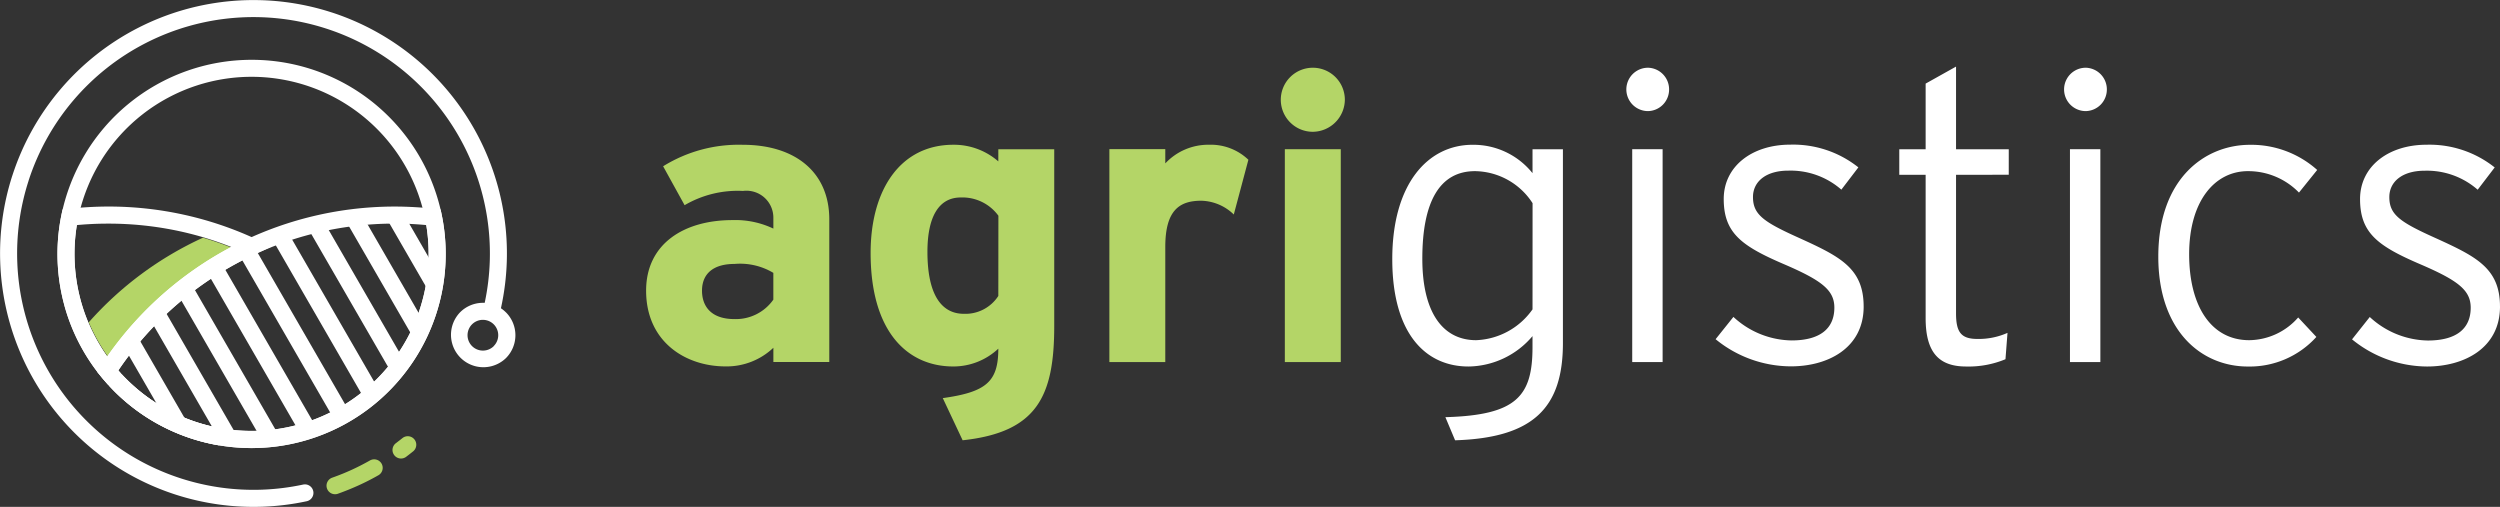 <svg id="Group_2" data-name="Group 2" xmlns="http://www.w3.org/2000/svg" xmlns:xlink="http://www.w3.org/1999/xlink" width="157.828" height="32" viewBox="0 0 157.828 32">
  <rect x="0" y="0" width="157.828" height="32" fill="#333333" stroke="none"/>
  <defs>
    <clipPath id="clip-path">
      <rect id="Rectangle_2" data-name="Rectangle 2" width="157.828" height="32" fill="none"/>
    </clipPath>
  </defs>
  <g id="Group_1" data-name="Group 1" clip-path="url(#clip-path)">
    <path id="Path_22" data-name="Path 22" d="M523.982,42V29.765h-1.919v1.51a4.777,4.777,0,0,0-3.787-1.792c-2.815,0-5.067,2.457-5.067,7.217,0,4.733,2.124,6.78,4.81,6.78a5.373,5.373,0,0,0,4.043-1.919v.691c0,3.121-1.023,4.3-5.5,4.427l.613,1.459c4.991-.154,6.807-2.1,6.807-6.141m-1.919-2.125a4.564,4.564,0,0,1-3.557,1.946c-2.123,0-3.4-1.766-3.4-5.143,0-3.609,1.1-5.528,3.327-5.528a4.388,4.388,0,0,1,3.633,2.022ZM530.685,26a1.365,1.365,0,0,0-1.33-1.382,1.369,1.369,0,1,0,0,2.738A1.36,1.36,0,0,0,530.685,26m-.409,3.761h-1.919V43.2h1.919Zm12.691,9.928c0-2.405-1.485-3.147-4.017-4.3-2.278-1.023-2.969-1.485-2.969-2.61,0-.973.819-1.664,2.226-1.664a4.862,4.862,0,0,1,3.353,1.2l1.074-1.407a6.611,6.611,0,0,0-4.3-1.434c-2.43,0-4.2,1.383-4.2,3.429,0,2.15,1.125,2.969,3.812,4.121,2.38,1.023,3.172,1.637,3.172,2.738,0,1.3-.87,2.072-2.713,2.072a5.516,5.516,0,0,1-3.659-1.485l-1.125,1.407a7.529,7.529,0,0,0,4.733,1.714C540.691,43.48,542.968,42.33,542.968,39.693Zm9.161-8.315V29.765H548.8V24.546l-1.919,1.074v4.145h-1.664v1.613h1.664v9.057c0,2.227.9,3.045,2.559,3.045a6.066,6.066,0,0,0,2.481-.46l.128-1.664a4.473,4.473,0,0,1-1.893.384c-1.024,0-1.356-.409-1.356-1.612V31.378ZM558.321,26a1.367,1.367,0,0,0-1.331-1.382,1.369,1.369,0,1,0,0,2.738A1.361,1.361,0,0,0,558.321,26m-.41,3.761h-1.919V43.2h1.919ZM571.6,31.071a6.245,6.245,0,0,0-4.248-1.587c-2.815,0-5.783,2.1-5.783,7.063,0,4.682,2.713,6.934,5.655,6.934a5.677,5.677,0,0,0,4.324-1.868L570.4,40.384a4.166,4.166,0,0,1-3.095,1.434c-2.381,0-3.788-2.125-3.788-5.425,0-3.353,1.613-5.246,3.711-5.246A4.469,4.469,0,0,1,570.45,32.5Zm11.54,8.623c0-2.405-1.484-3.147-4.017-4.3-2.278-1.023-2.969-1.485-2.969-2.61,0-.973.819-1.664,2.226-1.664a4.861,4.861,0,0,1,3.352,1.2l1.074-1.407a6.611,6.611,0,0,0-4.3-1.434c-2.431,0-4.2,1.383-4.2,3.429,0,2.15,1.126,2.969,3.813,4.121,2.38,1.023,3.172,1.637,3.172,2.738,0,1.3-.87,2.072-2.713,2.072a5.516,5.516,0,0,1-3.659-1.485L573.8,41.766a7.535,7.535,0,0,0,4.734,1.714C580.864,43.48,583.141,42.33,583.141,39.693Z" transform="translate(-425.313 -20.342)" fill="#fff"/>
    <path id="Path_23" data-name="Path 23" d="M249.723,43.568V34.561c0-3.02-2.2-4.709-5.45-4.709a9.039,9.039,0,0,0-5.04,1.356l1.356,2.457a6.625,6.625,0,0,1,3.684-.9,1.7,1.7,0,0,1,1.919,1.714v.664a5.579,5.579,0,0,0-2.584-.537c-3.044,0-5.449,1.485-5.449,4.452,0,3.25,2.507,4.785,5.015,4.785a4.285,4.285,0,0,0,3.019-1.177v.9h3.532Zm-3.532-3.941a2.889,2.889,0,0,1-2.456,1.228c-1.51,0-2.047-.845-2.047-1.792,0-1.074.716-1.689,2.047-1.689a4.083,4.083,0,0,1,2.456.564Zm17.733,1.662V30.134h-3.53V30.9a4.256,4.256,0,0,0-2.841-1.05c-3.326,0-5.221,2.815-5.221,6.832,0,5.016,2.354,7.165,5.221,7.165a4.145,4.145,0,0,0,2.841-1.125c0,2.073-.743,2.738-3.506,3.122l1.253,2.662C262.85,48,263.924,45.717,263.924,41.29Zm-3.53-1.893a2.475,2.475,0,0,1-2.175,1.126c-1.382,0-2.3-1.152-2.3-3.915,0-2.252.743-3.429,2.1-3.429a2.81,2.81,0,0,1,2.38,1.152Zm15.787-8.6a3.435,3.435,0,0,0-2.483-.947,3.717,3.717,0,0,0-2.763,1.177v-.9h-3.53V43.568h3.53V36.3c0-2.328.9-2.917,2.278-2.917a3.047,3.047,0,0,1,2.047.87Zm6.09-3.787a2.022,2.022,0,1,0-2.022,2.022,2.043,2.043,0,0,0,2.022-2.022m-.257,3.121h-3.532V43.568h3.532Z" transform="translate(-197.369 -20.711)" fill="#b4d567"/>
    <path id="Path_24" data-name="Path 24" d="M42.322,88.494a20.821,20.821,0,0,0-2.4-.872,21.673,21.673,0,0,0-7.207,5.339,11.066,11.066,0,0,0,1.526,2.585,21.709,21.709,0,0,1,8.083-7.051" transform="translate(-27.11 -72.615)" fill="#b4d567" fill-rule="evenodd"/>
    <path id="Path_25" data-name="Path 25" d="M22.411,77.29a11.243,11.243,0,0,0,.262,4.834,11.1,11.1,0,0,0,1.654,3.465,22.256,22.256,0,0,1,7.83-6.916,20.906,20.906,0,0,0-3.237-.989A21.141,21.141,0,0,0,24.4,77.2q-.622,0-1.188.032-.4.022-.8.06m-.774,5.12a12.31,12.31,0,0,1-.208-5.719l.078-.386.39-.044q.613-.069,1.252-.105t1.247-.037a22.063,22.063,0,0,1,9.271,2.03l1.058.488-1.058.489a21.156,21.156,0,0,0-8.641,7.345l.176.2-.792.729-.044-.049q-.264-.291-.507-.594l-.168-.206,0-.005a12.177,12.177,0,0,1-2.056-4.131M24.6,87.6l-.169-.179.792-.729.153.163.157.159a11.116,11.116,0,0,0,6.032,3.118L31.393,91.2a12.213,12.213,0,0,1-6.618-3.417h0Z" transform="translate(-17.56 -63.082)" fill="#fff"/>
    <path id="Path_26" data-name="Path 26" d="M42.1,25.635a12.255,12.255,0,1,1-8.666-3.589A12.217,12.217,0,0,1,42.1,25.635M44.61,34.3a11.177,11.177,0,1,0-3.274,7.9,11.143,11.143,0,0,0,3.274-7.9" transform="translate(-17.551 -18.27)" fill="#fff"/>
    <path id="Path_27" data-name="Path 27" d="M57.561,76.691A12.254,12.254,0,0,1,36.883,87.779q-.191-.191-.43-.455-.22-.244-.408-.474l-.247-.3.213-.328a22.134,22.134,0,0,1,18.583-10.1q.61,0,1.258.037t1.241.1l.39.044Zm-1.313,5.667a11.243,11.243,0,0,0,.331-5.067q-.394-.037-.785-.06-.573-.033-1.2-.033a21.038,21.038,0,0,0-17.462,9.275l.117.132q.16.178.4.413a11.182,11.182,0,0,0,18.6-4.659" transform="translate(-29.667 -63.082)" fill="#fff"/>
    <path id="Path_28" data-name="Path 28" d="M46.141,123.951l3.065,5.309-.931.535-3.065-5.309Z" transform="translate(-37.467 -102.722)" fill="#fff"/>
    <path id="Path_29" data-name="Path 29" d="M55.666,113.553l4.583,7.938-.931.539-4.583-7.939Z" transform="translate(-45.361 -94.105)" fill="#fff"/>
    <path id="Path_30" data-name="Path 30" d="M65.976,104.538l5.492,9.512-.931.535-5.492-9.512Z" transform="translate(-53.905 -86.634)" fill="#fff"/>
    <path id="Path_31" data-name="Path 31" d="M77.022,96.788l5.971,10.343-.931.535L76.092,97.323Z" transform="translate(-63.06 -80.212)" fill="#fff"/>
    <path id="Path_32" data-name="Path 32" d="M88.789,90.272l6.082,10.534-.931.539L87.859,90.811Z" transform="translate(-72.811 -74.811)" fill="#fff"/>
    <path id="Path_33" data-name="Path 33" d="M101.282,85.027l5.837,10.11-.931.539-5.837-10.11Z" transform="translate(-83.164 -70.465)" fill="#fff"/>
    <path id="Path_34" data-name="Path 34" d="M114.535,81.1l5.224,9.047-.931.539L113.6,81.638Z" transform="translate(-94.148 -67.21)" fill="#fff"/>
    <path id="Path_35" data-name="Path 35" d="M128.612,78.6l4.178,7.236-.931.539-4.178-7.236Z" transform="translate(-105.814 -65.136)" fill="#fff"/>
    <path id="Path_36" data-name="Path 36" d="M143.612,77.707l2.535,4.391-.931.535-2.535-4.391Z" transform="translate(-118.245 -64.398)" fill="#fff"/>
    <path id="Path_37" data-name="Path 37" d="M31.935,19.716v0a2.044,2.044,0,0,0-.311-.255A16,16,0,0,0,20.95.787L20.913.776A16,16,0,0,0,.789,11.055l-.013.036A16,16,0,0,0,19.361,31.644a.538.538,0,0,0-.223-1.053A14.923,14.923,0,0,1,1.8,11.425l0-.006A14.921,14.921,0,0,1,20.58,1.8l0,0A14.922,14.922,0,0,1,30.6,19.117l-.107,0a2.041,2.041,0,0,0-1.448.6v0a2.046,2.046,0,0,0,2.893,2.893h0a2.043,2.043,0,0,0,0-2.893m-.762,2.131A.97.97,0,0,1,29.8,20.476h0a.969.969,0,1,1,1.37,1.371" transform="translate(0 0)" fill="#fff"/>
    <path id="Path_38" data-name="Path 38" d="M123.088,169.448a.538.538,0,1,1,.531.935q-.6.342-1.245.634t-1.294.523a.538.538,0,1,1-.358-1.015q.624-.22,1.205-.485t1.16-.592" transform="translate(-99.749 -140.369)" fill="#b4d567"/>
    <path id="Path_39" data-name="Path 39" d="M145.3,160.921a.537.537,0,1,1,.678.834l-.218.173h0l-.222.171a.538.538,0,0,1-.649-.859l.206-.158h0Z" transform="translate(-119.896 -133.261)" fill="#b4d567"/>
  </g>
</svg>
